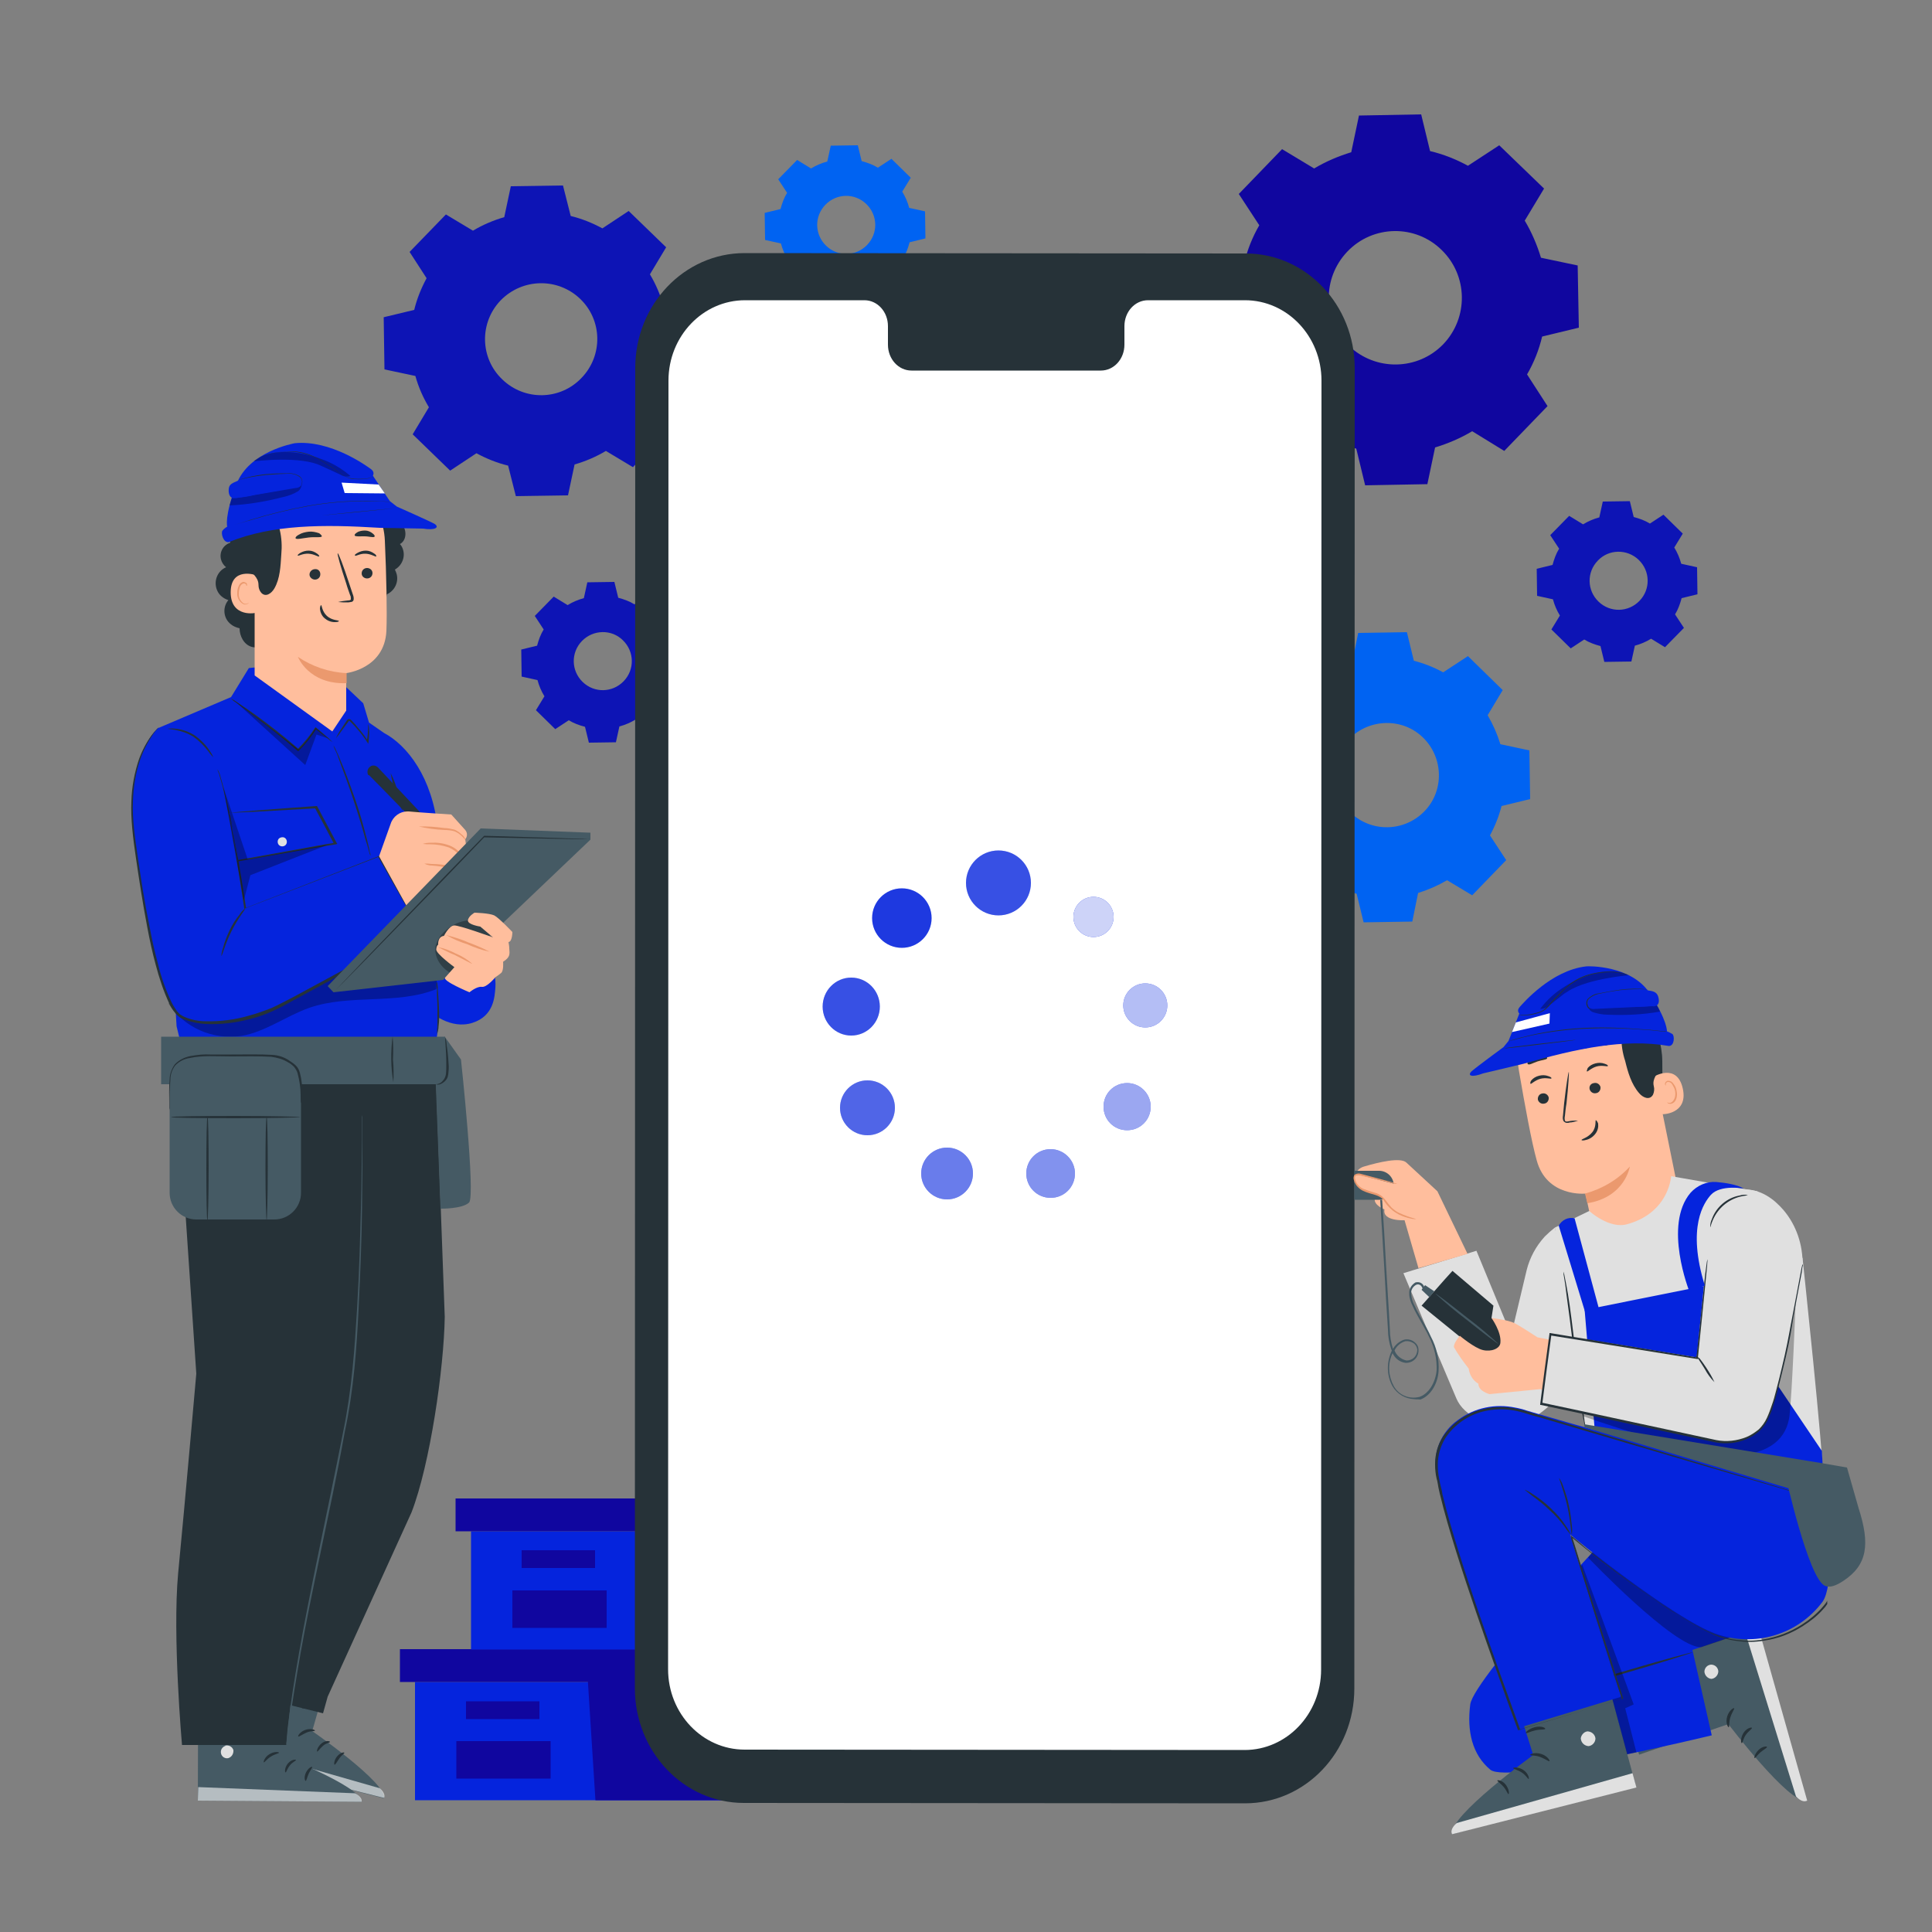 <?xml version="1.0" encoding="utf-8"?>
<!-- Generator: Adobe Illustrator 27.0.0, SVG Export Plug-In . SVG Version: 6.00 Build 0)  -->
<svg version="1.1" id="Layer_1" xmlns="http://www.w3.org/2000/svg" xmlns:xlink="http://www.w3.org/1999/xlink" x="0px" y="0px"
	 viewBox="0 0 500 500" style="enable-background:new 0 0 500 500;" xml:space="preserve">
<rect x="0" y="0" width="500" height="500" fill="#808080" stroke="none"/>
<style type="text/css">
	.st0{fill:#0524DD;}
	.st1{fill:#10069F;}
	.st2{fill:#E0E0E0;}
	.st3{fill:#0D14B5;}
	.st4{fill:#0063F2;}
	.st5{fill:#263238;}
	.st6{fill:#FFFFFF;}
	.st7{opacity:0.5;}
	.st8{opacity:0.4;}
	.st9{opacity:0.3;}
	.st10{opacity:0.2;}
	.st11{opacity:0.1;}
	.st12{opacity:0.6;}
	.st13{opacity:0.7;}
	.st14{opacity:0.8;}
	.st15{fill:#FFBE9D;}
	.st16{fill:#EB996E;}
	.st17{fill:#455A64;}
</style>
<g id="freepik--background-complete--inject-16">
	<polygon class="st0" points="107.4,435.3 107.4,465.9 152.1,465.9 201.3,465.9 201.3,435.3 	"/>
	<polygon class="st1" points="103.5,426.8 103.5,435.3 204.6,435.3 204.6,426.8 152.1,426.8 	"/>
	<polygon class="st1" points="154.1,465.9 201.3,465.9 201.3,435.3 204.6,435.3 204.6,426.8 152.1,426.8 152.1,434.5 	"/>
	<rect x="120.6" y="440.3" class="st1" width="19" height="4.6"/>
	<rect x="118.1" y="450.6" class="st1" width="24.4" height="9.7"/>
	<polygon class="st0" points="121.9,396.3 121.9,426.9 166.5,426.9 215.8,426.9 215.8,396.3 	"/>
	<polygon class="st1" points="117.9,387.8 117.9,396.3 219.1,396.3 219.1,387.8 166.5,387.8 	"/>
	<polygon class="st2" points="168.5,426.9 215.8,426.9 215.8,396.3 219.1,396.3 219.1,387.8 166.5,387.8 166.5,395.5 	"/>
	<rect x="135" y="401.2" class="st1" width="19" height="4.6"/>
	<rect x="132.6" y="411.6" class="st1" width="24.4" height="9.7"/>
	<path class="st3" d="M122.4,59.7c2.5-1.5,5.3-2.7,8.1-3.5l1.7-8l13.5-0.2l2,7.9c2.9,0.7,5.6,1.8,8.2,3.2l6.8-4.5l9.7,9.4l-4.2,7
		c1.5,2.5,2.7,5.3,3.5,8.1l8,1.7l0.2,13.5l-8,1.9c-0.7,2.9-1.8,5.6-3.2,8.2l4.5,6.8l-9.4,9.7l-7-4.2c-2.5,1.5-5.3,2.7-8.1,3.5
		l-1.7,8l-13.5,0.2l-2-7.9c-2.9-0.7-5.6-1.8-8.2-3.2l-6.8,4.5l-9.7-9.4l4.2-7c-1.5-2.5-2.7-5.2-3.5-8.1l-8-1.7l-0.2-13.5l7.9-1.9
		c0.7-2.9,1.8-5.6,3.2-8.2l-4.4-6.8l9.4-9.7L122.4,59.7L122.4,59.7z M129.6,77.7c-5.6,5.8-5.4,15,0.4,20.5c5.8,5.6,15,5.4,20.5-0.4
		c5.6-5.8,5.4-15-0.4-20.5l0,0C144.3,71.8,135.2,72,129.6,77.7L129.6,77.7z"/>
	<path class="st1" d="M340.1,43.6c3-1.8,6.3-3.2,9.6-4.2l2-9.5l16.1-0.3l2.3,9.5c3.4,0.8,6.7,2.1,9.8,3.8l8.1-5.3l11.6,11.2l-5,8.3
		c1.8,3,3.2,6.3,4.2,9.6l9.5,2l0.3,16.1l-9.5,2.3c-0.8,3.4-2.1,6.7-3.9,9.8l5.3,8.2l-11.2,11.6l-8.3-5.1c-3,1.8-6.3,3.2-9.6,4.2
		l-2,9.5l-16.1,0.3l-2.3-9.5c-3.4-0.8-6.7-2.1-9.8-3.8l-8.1,5.3l-11.6-11.2l5-8.3c-1.8-3-3.2-6.3-4.2-9.6l-9.5-2l-0.3-16.1l9.5-2.3
		c0.8-3.4,2.1-6.7,3.9-9.8l-5.3-8.1l11.2-11.6L340.1,43.6L340.1,43.6z M348.7,65.1c-6.6,6.9-6.4,17.8,0.4,24.4
		c6.9,6.6,17.8,6.4,24.4-0.4c6.6-6.9,6.4-17.8-0.4-24.4C366.3,58,355.3,58.2,348.7,65.1z"/>
	<path class="st4" d="M342.5,174.5c2.4-1.4,4.9-2.5,7.5-3.3l1.5-7.4l12.6-0.2l1.8,7.4c2.7,0.7,5.2,1.7,7.6,3l6.4-4.2l9,8.8l-3.9,6.5
		c1.4,2.4,2.5,4.9,3.3,7.5l7.5,1.6l0.2,12.6l-7.4,1.8c-0.7,2.7-1.7,5.2-3,7.6l4.2,6.4l-8.8,9.1l-6.5-3.9c-2.4,1.4-4.9,2.5-7.5,3.3
		l-1.5,7.4l-12.6,0.2l-1.8-7.4c-2.7-0.7-5.2-1.7-7.6-3l-6.4,4.2l-9.1-8.8l4-6.5c-1.4-2.4-2.5-4.9-3.3-7.5l-7.4-1.6l-0.3-12.6
		l7.4-1.8c0.7-2.7,1.7-5.2,3-7.6l-4.2-6.4l8.7-9.1L342.5,174.5L342.5,174.5z M349.2,191.2c-5.2,5.4-5,13.9,0.3,19.1
		c5.4,5.2,13.9,5,19.1-0.3s5-13.9-0.3-19.1l0,0C363,185.7,354.4,185.9,349.2,191.2L349.2,191.2z"/>
	<path class="st3" d="M409.7,135.7c1.3-0.8,2.7-1.4,4.2-1.8l0.9-4.1l7-0.1l1,4.1c1.5,0.4,2.9,0.9,4.2,1.7l3.5-2.3l5,4.9l-2.2,3.6
		c0.8,1.3,1.4,2.7,1.8,4.2l4.1,0.9l0.1,7l-4.1,1c-0.4,1.5-0.9,2.9-1.7,4.2l2.3,3.5l-4.9,5l-3.6-2.2c-1.3,0.8-2.7,1.4-4.2,1.8
		l-0.9,4.1l-7,0.1l-1-4.1c-1.5-0.4-2.9-0.9-4.2-1.7l-3.5,2.3l-5-4.9l2.2-3.6c-0.8-1.3-1.4-2.7-1.8-4.2l-4.1-0.9l-0.1-7l4.1-1
		c0.4-1.5,0.9-2.9,1.7-4.2l-2.3-3.5l4.9-5L409.7,135.7z M413.5,145.1c-2.9,3-2.8,7.7,0.2,10.6c3,2.9,7.7,2.8,10.6-0.2
		s2.8-7.7-0.2-10.6S416.3,142.1,413.5,145.1C413.5,145,413.5,145.1,413.5,145.1z"/>
	<path class="st4" d="M209.9,43.6c1.3-0.8,2.7-1.4,4.2-1.8l0.9-4.1l7-0.1l1,4.1c1.5,0.4,2.9,0.9,4.2,1.7l3.5-2.3l5,4.9l-2.2,3.6
		c0.8,1.3,1.4,2.7,1.8,4.2l4.1,0.9l0.1,7l-4.1,1c-0.4,1.5-0.9,2.9-1.7,4.2l2.3,3.5l-4.9,5l-3.6-2.2c-1.3,0.8-2.7,1.5-4.1,1.9
		l-0.9,4.1l-7,0.1l-1-4.1c-1.5-0.4-2.9-0.9-4.2-1.7l-3.5,2.3l-5-4.9l2.1-3.7c-0.8-1.3-1.4-2.7-1.8-4.2l-4.1-0.9l-0.1-7l4.1-1
		c0.4-1.5,0.9-2.9,1.7-4.2l-2.3-3.5l4.9-5L209.9,43.6L209.9,43.6z M213.6,53c-2.9,3-2.8,7.7,0.2,10.6c3,2.9,7.7,2.8,10.6-0.2
		c2.9-3,2.8-7.7-0.2-10.6C221.2,49.9,216.5,50,213.6,53L213.6,53z"/>
	<path class="st3" d="M146.9,156.6c1.3-0.8,2.7-1.4,4.2-1.8l0.9-4.1l7-0.1l1,4.1c1.5,0.4,2.9,0.9,4.2,1.7l3.5-2.3l5,4.9l-2.2,3.6
		c0.8,1.3,1.4,2.7,1.8,4.2l4.1,0.9l0.1,7l-4.1,1c-0.4,1.5-0.9,2.9-1.7,4.2l2.3,3.5l-4.9,5l-3.6-2.2c-1.3,0.8-2.7,1.4-4.2,1.8
		l-0.9,4.1l-7,0.1l-1-4.1c-1.5-0.4-2.9-0.9-4.2-1.7l-3.5,2.3l-5-4.9l2.2-3.6c-0.8-1.3-1.4-2.7-1.8-4.2l-4.1-0.9l-0.1-7l4.1-1
		c0.4-1.5,0.9-2.9,1.7-4.2l-2.3-3.5l4.9-5L146.9,156.6L146.9,156.6z M150.6,165.9c-2.9,3-2.8,7.7,0.2,10.6c3,2.9,7.7,2.8,10.6-0.2
		c2.9-3,2.8-7.7-0.2-10.6C158.3,162.8,153.5,162.9,150.6,165.9L150.6,165.9L150.6,165.9z"/>
</g>
<g id="freepik--Device--inject-16">
	<path class="st5" d="M322.2,466.7l-129.7-0.1c-15.6,0-28.2-13.3-28.2-29.7l0.1-341.7c0-16.4,12.7-29.7,28.3-29.7l129.7,0.1
		c15.6,0,28.2,13.3,28.2,29.7L350.5,437C350.5,453.4,337.9,466.7,322.2,466.7z"/>
	<path class="st6" d="M322.2,77.7h-25.1c-3.4,0-6.1,3-6.1,6.7v4.8c0,3.7-2.7,6.7-6.1,6.7h-49c-3.4,0-6.1-3-6.1-6.7v-4.8
		c0-3.7-2.7-6.7-6.1-6.7h-8.9h-22c-10.9,0-19.8,9.3-19.8,20.8L172.9,432c0,11.5,8.9,20.8,19.8,20.8l129.4,0.1
		c10.9,0,19.8-9.3,19.8-20.8L342,98.5C342,87,333.1,77.7,322.2,77.7z"/>
	<g>
		<path class="st0" d="M278.2,303.7c0,3.5-2.8,6.3-6.3,6.3s-6.3-2.8-6.3-6.3s2.8-6.3,6.3-6.3C275.3,297.4,278.2,300.2,278.2,303.7z"
			/>
		<ellipse class="st0" cx="245.1" cy="303.7" rx="6.7" ry="6.7"/>
		<ellipse class="st0" cx="224.5" cy="286.7" rx="7.1" ry="7.1"/>
		<ellipse class="st0" cx="220.3" cy="260.5" rx="7.4" ry="7.5"/>
		<ellipse class="st0" cx="233.4" cy="237.6" rx="7.7" ry="7.7"/>
		<ellipse class="st0" cx="258.4" cy="228.5" rx="8.4" ry="8.4"/>
		<path class="st0" d="M297.8,286.4c0,3.4-2.7,6.1-6.1,6.1s-6.1-2.7-6.1-6.1s2.7-6.1,6.1-6.1C295.1,280.3,297.8,283.1,297.8,286.4z"
			/>
		<ellipse class="st0" cx="296.4" cy="260.2" rx="5.7" ry="5.7"/>
		<ellipse class="st0" cx="283" cy="237.3" rx="5.2" ry="5.2"/>
		<g class="st7">
			<path class="st6" d="M278.2,303.7c0,3.5-2.8,6.3-6.3,6.3s-6.3-2.8-6.3-6.3s2.8-6.3,6.3-6.3C275.3,297.4,278.2,300.2,278.2,303.7z
				"/>
		</g>
		<g class="st8">
			<ellipse class="st6" cx="245.1" cy="303.7" rx="6.7" ry="6.7"/>
		</g>
		<g class="st9">
			<ellipse class="st6" cx="224.5" cy="286.7" rx="7.1" ry="7.1"/>
		</g>
		<g class="st10">
			<ellipse class="st6" cx="220.3" cy="260.5" rx="7.4" ry="7.5"/>
		</g>
		<g class="st11">
			<ellipse class="st6" cx="233.4" cy="237.6" rx="7.7" ry="7.7"/>
		</g>
		<g class="st10">
			<ellipse class="st6" cx="258.4" cy="228.5" rx="8.4" ry="8.4"/>
		</g>
		<g class="st12">
			<path class="st6" d="M297.8,286.4c0,3.4-2.7,6.1-6.1,6.1s-6.1-2.7-6.1-6.1s2.7-6.1,6.1-6.1C295.1,280.3,297.8,283.1,297.8,286.4z
				"/>
		</g>
		<g class="st13">
			<ellipse class="st6" cx="296.4" cy="260.2" rx="5.7" ry="5.7"/>
		</g>
		<g class="st14">
			<ellipse class="st6" cx="283" cy="237.3" rx="5.2" ry="5.2"/>
		</g>
	</g>
</g>
<g id="freepik--character-2--inject-16">
	<path class="st5" d="M429.5,286.9c0.6-4.1,0.8-8.2,0.7-12.4c-0.1-4.2-1.3-8.2-3.4-11.8c-0.3-0.5-2.9-4-3.5-3.8
		c-0.4,0.1,1.4,3.5,1.3,3.9c-1.2,4.1-1.2,8.5,0.1,12.6C425.9,279.4,427.5,283.3,429.5,286.9"/>
	<path class="st15" d="M411.4,314c-0.6-2.9-1.1-5.1-1.1-5.1s-10,1-12.6-8.6c-1.3-4.6-3.1-14.4-4.6-23.2c-1.7-9.5,4.3-18.7,13.6-21.1
		l0.9-0.2c10.2-2,17.6,5.5,19.3,15.7l7.2,35.5l-15.8,16.8L411.4,314z"/>
	<path class="st16" d="M410.2,308.9c4.4-1.2,8.5-3.6,11.6-7c0,0-1.2,7.9-11,9.5L410.2,308.9z"/>
	<path class="st5" d="M398,284.6c0.2,0.7,0.9,1.2,1.7,1c0.7-0.1,1.2-0.8,1.1-1.6l0,0c-0.2-0.7-0.9-1.2-1.7-1
		C398.4,283.1,397.9,283.8,398,284.6L398,284.6z"/>
	<path class="st5" d="M396.1,280.5c0.2,0.1,1.1-0.9,2.5-1.3s2.8,0.1,2.9-0.1s-0.2-0.4-0.8-0.6c-0.8-0.3-1.6-0.3-2.4-0.1
		c-0.8,0.2-1.5,0.6-2,1.2C396,280,396,280.4,396.1,280.5z"/>
	<path class="st5" d="M411.4,281.9c0.2,0.7,0.9,1.2,1.7,1c0.7-0.1,1.2-0.8,1.1-1.6l0,0c-0.2-0.7-0.9-1.2-1.7-1
		C411.7,280.4,411.2,281.1,411.4,281.9L411.4,281.9z"/>
	<path class="st5" d="M410.7,277.3c0.2,0.1,1.1-0.9,2.5-1.3s2.8,0.1,2.9-0.1s-0.2-0.4-0.8-0.6c-0.8-0.3-1.6-0.3-2.4-0.1
		c-0.8,0.2-1.5,0.6-2,1.2C410.7,276.9,410.6,277.2,410.7,277.3z"/>
	<path class="st5" d="M408.4,290c-0.8,0-1.7,0-2.5,0.2c-0.4,0.1-0.8,0.1-0.9-0.2c-0.1-0.4-0.1-0.8,0-1.2c0.1-1,0.2-2.1,0.4-3.2
		c0.5-4.5,0.7-8.2,0.6-8.2s-0.7,3.6-1.2,8.1c-0.1,1.1-0.2,2.2-0.3,3.2c-0.1,0.5-0.1,1.1,0.2,1.5c0.2,0.2,0.5,0.4,0.8,0.4
		c0.2,0,0.5,0,0.7-0.1C406.8,290.5,407.6,290.3,408.4,290z"/>
	<path class="st5" d="M413,289.9c-0.2,0,0.2,1.7-0.9,3.1s-2.8,1.8-2.8,2s0.5,0.2,1.2,0c0.9-0.2,1.8-0.8,2.4-1.6
		c0.6-0.8,0.8-1.7,0.7-2.6C413.4,290.2,413.1,289.9,413,289.9z"/>
	<path class="st5" d="M409.2,271.3c0.2,0.4,1.7-0.2,3.5-0.5s3.3-0.1,3.5-0.5c0.1-0.2-0.3-0.5-1-0.8c-0.9-0.3-1.8-0.4-2.7-0.2
		c-0.9,0.1-1.8,0.5-2.5,1C409.4,270.7,409.1,271.1,409.2,271.3z"/>
	<path class="st5" d="M395.4,275.4c0.4,0.3,1.3-0.3,2.5-0.7s2.3-0.4,2.5-0.8c0.1-0.2-0.2-0.5-0.7-0.7c-1.4-0.5-3,0-4,1.2
		C395.3,274.9,395.2,275.2,395.4,275.4z"/>
	<path class="st15" d="M427.9,278.7c0.1-0.1,6.1-3.7,7.6,3s-5.5,6.8-5.5,6.6S427.9,278.7,427.9,278.7z"/>
	<path class="st16" d="M431.4,285.3c0,0,0.1,0,0.4,0.1s0.6,0,0.9-0.2c0.8-0.7,1-1.8,0.8-2.9c-0.1-0.6-0.4-1.1-0.7-1.6
		c-0.2-0.4-0.6-0.7-1.1-0.7c-0.3,0-0.5,0.2-0.6,0.5c0,0.2,0,0.3,0,0.4s-0.2-0.1-0.2-0.4c0-0.2,0.1-0.4,0.2-0.5
		c0.2-0.2,0.4-0.3,0.6-0.3c0.6,0,1.1,0.3,1.4,0.8c0.4,0.5,0.7,1.1,0.8,1.8c0.3,1.4-0.1,2.8-1,3.2c-0.3,0.2-0.7,0.2-1.1,0.1
		C431.5,285.4,431.4,285.3,431.4,285.3z"/>
	<path class="st5" d="M394.9,265c-1.2-0.4,1.3-4.5,3.7-6.3c3.6-2.7,9.5-5.1,13.4-4.9c4.7,0.3,8.9,1.7,12,5.3c3,3.7,5,8,5.8,12.7
		c0.4,1.4,0.3,2.9-0.1,4.3c-0.6,1.7-2.2,3-1.7,5c0.2,0.7,0.1,1.5-0.2,2.2c-0.9,1.6-2.7,0.7-3.6-0.4c-2-2.3-2.9-5.4-3.6-8.3
		c-0.7-2.1-1-4.2-1-6.4c0.1-1.2,0.4-2.3,0.4-3.5c0.1-1.2-0.3-2.4-1.2-3.2c-0.2-0.2-0.4-0.3-0.7-0.4c-2.2-1.2-5-1.2-7.2,0.2
		c-3.5,2.1-9.4,5.5-11.4,4.6c-1.4-0.5-2.6-1.3-3.6-2.4L394.9,265z"/>
	<path class="st0" d="M410.5,250.1c0.5-0.1,11.7-0.3,16.4,6.9c4.7,7.2,4.5,9.9,4.5,9.9c0.5,0.2,0.9,0.4,1.4,0.7
		c0.6,0.4,0.6,3.1-0.9,3.1c-11.6-2-24,0.7-37.6,4.6l-10.5,2.5c-2.9,1.1-4.1,0.6-3-0.5c0.8-0.8,8.3-6.3,8.3-6.3l1.3-1.6l2.8-7.1
		c0,0-0.8-0.7,0.1-1.7S401.5,251.1,410.5,250.1z"/>
	<path class="st5" d="M390.3,269.5c0.1,0,0.3-0.1,0.4-0.1l1.2-0.3c1-0.3,2.5-0.7,4.3-1.1c4.8-1,9.6-1.6,14.5-1.8
		c4.9-0.2,9.8-0.1,14.7,0.3c1.9,0.1,3.4,0.3,4.4,0.4l1.2,0.1h0.4l-0.4-0.1l-1.2-0.1c-1-0.1-2.5-0.3-4.4-0.4
		c-4.9-0.4-9.8-0.6-14.7-0.4c-4.9,0.2-9.8,0.8-14.6,1.9C392.5,268.7,390.3,269.5,390.3,269.5z"/>
	<g class="st9">
		<path d="M421.4,252.4c0,0-12,1-16.5,4.8l0.5-0.5l-4.3,3.4c-0.6,0.7-1.6,1-2.5,1c1.7-2.3,3.9-4.3,6.4-5.8
			C409.5,252.4,416.9,249.8,421.4,252.4z"/>
	</g>
	<path class="st5" d="M421.6,252.4c-0.4-0.2-0.8-0.3-1.2-0.4c-1.1-0.3-2.3-0.5-3.4-0.5c-1.7-0.1-3.4,0.1-5.1,0.5
		c-2.1,0.5-4,1.4-5.7,2.7c-0.8,0.7-1.6,1.4-2.4,2.2c-0.7,0.8-1.5,1.4-2.1,2.2c-0.6,0.7-1.2,1.4-1.9,2c-0.6,0.5-1.3,0.8-2.1,1
		c-2.8,0.8-4.7,0.6-4.6,0.4c0.1,0.1,0.2,0.2,0.3,0.2c0.3,0.1,0.6,0.1,0.9,0.1c1.2,0,2.3-0.2,3.4-0.5c0.8-0.2,1.5-0.5,2.2-1
		c0.7-0.6,1.3-1.3,1.9-2s1.4-1.4,2.1-2.2c0.7-0.8,1.5-1.5,2.4-2.2c1.7-1.3,3.6-2.2,5.6-2.7c1.6-0.4,3.3-0.6,5-0.6
		c1.2,0,2.3,0.2,3.4,0.5l0.9,0.2C421.4,252.3,421.5,252.4,421.6,252.4z"/>
	<g class="st9">
		<path d="M428.7,260.1c-1.9,0.4-3.9,0.5-5.9,0.4c-2.3,0.1-4.5,0.2-6.9,0.2c-1.7,0-3.8,0.1-5.1-0.8c0.1,0.8,0.5,1.6,1.3,2
			c1.2,0.4,2.6,0.7,3.9,0.7c4.6,0.2,9.1,0,13.6-0.8C429.4,261.2,429.1,260.6,428.7,260.1"/>
	</g>
	<path class="st0" d="M426.4,256.3c1.4,0.2,2.3,0.4,2.7,1.5c0.3,0.9,0.4,2.1-0.5,2.5c-0.3,0.1-0.6,0.2-0.9,0.1l-14.9,0.7
		c-0.5,0.1-1,0-1.5-0.3c-0.6-0.6-0.6-1.5,0-2.1c0.6-0.5,1.3-0.9,2-1C417.6,256.7,421.9,256.2,426.4,256.3"/>
	<path class="st5" d="M411.5,261c-0.2-0.1-0.4-0.3-0.5-0.5c-0.3-0.6-0.3-1.4,0.1-1.9c0.7-0.7,1.7-1.2,2.7-1.4
		c1.1-0.2,2.4-0.5,3.8-0.7c2.3-0.4,4.6-0.5,6.9-0.5c0.9,0,1.6,0.1,2.1,0.1l0.6,0.1h0.2h-0.2l-0.6-0.1c-0.5-0.1-1.2-0.1-2.1-0.2
		c-2.3-0.1-4.7,0.1-7,0.5c-1.3,0.2-2.6,0.5-3.8,0.7c-1.1,0.1-2,0.7-2.8,1.4c-0.4,0.6-0.5,1.4-0.1,2.1c0.1,0.2,0.2,0.3,0.4,0.4
		L411.5,261z"/>
	<polygon class="st6" points="392.3,264.6 401.1,262.2 401,264.9 391.3,267.1 	"/>
	<path class="st5" d="M407.8,269.1c0,0-4.1,0.4-9.2,1s-9.2,1.1-9.2,1.2s4.1-0.4,9.2-1S407.8,269.2,407.8,269.1z"/>
	<path class="st2" d="M382.1,323.7l9,21.8l4-16.8c0.8-3.2,2.4-6.2,4.7-8.7c0.8-0.8,1.7-1.6,2.6-2.3l0,0l7.1,32.4
		c0,0-6,18.4-20.2,18.9c-4.1,0.1-10.5-2.5-12.4-7.1c-1-2.3-13.7-32.4-13.7-32.4L382.1,323.7z"/>
	<polygon class="st5" points="386,341.1 386.5,337.9 375.9,328.9 374,331 367.9,337.9 390.8,356.5 396.3,349.9 	"/>
	<path class="st2" d="M471.7,381.6c0.3-4.5-5.2-56-5.2-56l-11.7-17.3l-22.3-3.9c-0.3,2.7-2.1,9.8-11.3,12.4
		c-4.7,1.4-9.9-3.4-9.9-3.4l-8.9,4.3l3.4,24.1l4.4,27.5l61.8,17.6C471.9,386.9,471.4,386.1,471.7,381.6z"/>
	<polygon class="st0" points="412.9,372.2 410.1,339 442.5,332.5 471.5,375.5 472.3,390.1 427.7,388.7 	"/>
	<path class="st5" d="M404.6,329.1c0.2,0.5,0.3,1,0.4,1.6c0.2,1,0.5,2.5,0.8,4.3c0.6,3.6,1.2,8.7,1.9,14.3s1.2,10.6,1.8,14.3
		c0.2,1.8,0.5,3.2,0.6,4.3c0.1,0.5,0.2,1.1,0.2,1.6c-0.2-0.5-0.3-1-0.4-1.6c-0.2-1-0.5-2.5-0.8-4.3c-0.6-3.6-1.3-8.7-1.9-14.3
		s-1.3-10.6-1.8-14.3c-0.2-1.8-0.4-3.2-0.6-4.3C404.7,330.2,404.6,329.6,404.6,329.1z"/>
	<path class="st15" d="M386,341.1c0,0,4.3,0.5,5.9,1.3s6,3.7,6,3.7l8.9,1.7l-2.1,14.7l-6-3l-13.2,1.3c0,0-2.9-0.7-2.9-2.7
		c-1.4-0.8-2.3-2.3-2.5-3.9c-1.4-1.8-2.7-3.6-3.8-5.5c-0.3-0.9,1.5-3,1.5-3s3.8,3.2,6,3.7s4.4-0.4,4.5-1.9
		C388.6,344.7,386,341.1,386,341.1z"/>
	<g class="st9">
		<path d="M409.7,366.5c0,0,30,10.7,40,10.1c8.5-0.5,12.7-4.5,13.4-10.1s1.6-29.3,1.6-29.3l-16,27.9l-39.1-1.2L409.7,366.5z"/>
	</g>
	<path class="st2" d="M458.3,365c2.2-6.2,4.5-18,4.5-18l3.7-19.7c0.1-5.1-1.6-10.2-4.9-14.1c-2.5-2.9-5.9-5.5-10.5-5.4
		c-9.7,0-9.4,17.9-9.4,17.9l-2.6,25.6l-37.9-6.2l-2.4,18.2l44.6,9.6c3.8,0.9,7.8,0.2,11-2.1C456.3,369.3,457.7,367.3,458.3,365z"/>
	<path class="st5" d="M452.3,309.3c0,0.1-0.8,0.1-2,0.4c-3.1,0.8-5.7,3-7,6c-0.5,1.1-0.6,1.9-0.7,1.9c0-0.7,0.1-1.4,0.4-2
		c1.1-3.2,3.9-5.6,7.2-6.2C450.9,309.2,451.6,309.1,452.3,309.3z"/>
	<path class="st5" d="M466.6,327.3c0,0,0,0.2-0.1,0.5s-0.1,0.8-0.2,1.4l-1,5.3c-0.4,2.3-1,5.1-1.5,8.4s-1.3,7-2.3,11.1
		c-0.5,2-1,4.2-1.6,6.4c-0.3,1.1-0.6,2.2-1,3.4c-0.3,1.2-0.8,2.3-1.3,3.4c-0.5,1.2-1.3,2.2-2.2,3.1c-1,0.9-2.1,1.6-3.3,2.1
		c-2.5,1.1-5.4,1.4-8.1,0.9l-35.3-7.6l-9.9-2.1h-0.2v-0.2c0.8-6.3,1.6-12.4,2.4-18.2V345h0.2l38,6.3l-0.2,0.2
		c0.9-7.9,1.5-14.3,2-18.8c0.2-2.2,0.4-3.9,0.6-5.1c0.1-0.6,0.1-1,0.2-1.3s0.1-0.5,0.1-0.5s0,0.2,0,0.5s-0.1,0.8-0.1,1.3
		c-0.1,1.2-0.3,2.9-0.5,5.1c-0.4,4.4-1.1,10.8-1.9,18.8v0.2h-0.2l-38-6.1l0.3-0.2c-0.8,5.8-1.6,11.9-2.4,18.2L399,363l9.9,2.1
		l35.3,7.6c2.6,0.5,5.3,0.2,7.8-0.8c1.2-0.5,2.2-1.2,3.2-2c0.9-0.9,1.6-1.9,2.1-3s0.9-2.2,1.3-3.4c0.4-1.1,0.7-2.2,1-3.4
		c0.6-2.2,1.1-4.3,1.6-6.4c1-4.1,1.7-7.8,2.3-11.1s1.2-6.1,1.6-8.4s0.8-4.1,1-5.3c0.1-0.6,0.2-1,0.3-1.4S466.6,327.3,466.6,327.3z"
		/>
	<path class="st5" d="M443.7,357.7c-1-1-1.8-2.1-2.5-3.4c-0.6-1-1.2-1.9-1.6-2.5c-0.2-0.3-0.5-0.6-0.9-0.7c0,0,0.1-0.1,0.4,0
		s0.6,0.3,0.8,0.5c0.6,0.8,1.2,1.6,1.7,2.4C442.4,355.2,443.1,356.4,443.7,357.7z"/>
	<path class="st0" d="M437.2,334.2c0,0-6.8-17.1,0.3-25.5c1.7-1.9,4.2-3,6.7-2.8c2.2,0.2,5.2,0.6,7.1,1.7c0,0-6-1.1-8.5,1.6
		c-1.8,2-6.3,8.3-1.6,23.5L437.2,334.2z"/>
	<path class="st0" d="M410.3,339.8l-6.9-22.6c0.8-1.5,2.5-2.3,4.1-1.9l6.6,24.5H410.3z"/>
	<path class="st17" d="M387.8,347.8c-0.1,0.1-3.8-2.7-8.3-6.3c-2.8-2.1-5.4-4.3-8-6.7c0.1-0.1,3.8,2.7,8.3,6.3
		C382.6,343.2,385.3,345.5,387.8,347.8z"/>
	<polygon class="st17" points="369.9,335.7 367.9,333.8 368.8,332.6 371.2,334.2 	"/>
	<path class="st15" d="M350.6,306.2c-0.5-1.9,0.6-3.8,2.4-4.3c3.7-1.1,9.5-2.5,11-1c2.4,2.2,8,7.4,8,7.4l7.8,16.2l-12.7,3.7
		l-3.6-12.4c0,0-5.8,0.3-5.2-2.8c0,0-2.9-1.1-2.5-2.9s2.8-2.2,2.8-2.2l-0.5-3.1l-7.6,1.3L350.6,306.2z"/>
	<path class="st17" d="M356.9,310.5h-6.4V303h6.4c2.1,0,3.8,1.7,3.8,3.8l0,0l0,0C360.6,308.8,358.9,310.5,356.9,310.5z"/>
	<path class="st15" d="M361.7,306.6l-9.6-2.5c0,0-2.6-0.7-1.2,2.1s5.4,2.2,6.9,3.8s2.4,4.4,8.8,5.5"/>
	<path class="st16" d="M366.6,315.5c-0.4,0-0.9,0-1.3-0.1c-1.1-0.2-2.3-0.6-3.3-1.1c-0.7-0.4-1.4-0.8-2-1.4
		c-0.7-0.6-1.3-1.3-1.8-2.1c-1-1.7-3.4-1.6-5.4-2.6c-0.5-0.2-1-0.6-1.4-1s-0.7-0.9-0.9-1.5c-0.1-0.3-0.2-0.5-0.2-0.8
		s0.1-0.7,0.3-0.9c0.5-0.3,1.1-0.4,1.6-0.2l4.9,1.3l3.3,0.9c0.4,0.1,0.8,0.2,1.2,0.4c-0.4,0-0.8-0.1-1.2-0.2l-3.4-0.8l-5-1.2
		c-0.4-0.1-0.8-0.1-1.2,0.1c-0.2,0.2-0.2,0.7,0,1.2s0.4,0.9,0.8,1.3s0.8,0.7,1.3,0.9c1,0.4,2,0.7,3,1c0.5,0.1,1,0.4,1.5,0.7
		c0.4,0.3,0.8,0.7,1.1,1.1c0.5,0.7,1.1,1.4,1.7,2.1c0.6,0.5,1.2,1,1.9,1.3C363.6,314.6,365.1,315.1,366.6,315.5z"/>
	<path class="st17" d="M366,362.1c-2.3-0.1-4.4-1.3-5.6-3.3c-1.5-2.7-1.6-5.9-0.4-8.8c0.1-0.2,0.2-0.4,0.2-0.5l-0.1-0.2
		c-0.6-1.7-0.9-3.5-0.9-5.2c-0.4-5.9-0.7-11.3-1-16.8s-0.7-10.9-1-16.8h0.5c0.4,5.9,0.7,11.3,1,16.8s0.7,10.9,1,16.8
		c0,1.7,0.3,3.4,0.8,5c0.6-1.1,1.7-2,2.9-2.4c0.9-0.2,1.8,0,2.5,0.5s1.2,1.2,1.2,2.1c0.1,1.8-1.2,3.3-3,3.4c-0.1,0-0.2,0-0.4,0
		c-1.5-0.2-2.7-1.2-3.3-2.5l-0.1,0.2c-1.2,2.7-1,5.7,0.4,8.3c1.3,2.4,4.1,3.5,6.7,2.8c2.3-0.8,4.1-3.6,4.4-6.9c0.1-3-0.6-6-2-8.7
		c-0.6-1.3-1.4-2.6-2.1-3.9s-1.5-2.6-2.1-4c-0.5-1-0.9-2.1-0.9-3.2c-0.1-1.2,0.6-2.3,1.6-2.9c1-0.3,2,0.2,2.3,1.2
		c0.1,0.2,0.1,0.4,0.1,0.7h-0.5c0-0.4-0.2-0.8-0.5-1.1c-0.3-0.3-0.8-0.4-1.2-0.2c-0.9,0.5-1.4,1.4-1.3,2.4c0.1,1.1,0.4,2.1,0.9,3
		c0.6,1.4,1.4,2.7,2.1,4s1.5,2.6,2.1,4c1.5,2.8,2.2,5.9,2,9c-0.2,2.9-1.8,6.2-4.7,7.3C367.1,362.1,366.6,362.2,366,362.1z
		 M360.9,349.5c0.5,1.3,1.7,2.3,3.1,2.6c0.8,0,1.5-0.3,2-0.8s0.8-1.3,0.8-2c-0.1-0.7-0.4-1.3-1-1.7c-0.6-0.4-1.4-0.6-2.1-0.5
		C362.4,347.5,361.4,348.4,360.9,349.5L360.9,349.5z"/>
	<path class="st17" d="M424.2,454.1l23.1-7.9c0,0,15.8,20.8,20.2,19.8l-13.7-45.4l-36.5,10.8L424.2,454.1z"/>
	<path class="st2" d="M441.1,432.7c0-1,0.7-1.8,1.7-1.9c1,0,1.8,0.7,1.9,1.7c0,1-0.8,1.9-1.8,2c-1-0.1-1.8-1-1.8-2"/>
	<path class="st2" d="M454.8,420.3l-3.5,1l13.5,43.6c0,0,1.5,1.8,2.9,1.1L454.8,420.3z"/>
	<path class="st5" d="M447.4,447c0.2-0.1,0-1.2,0.4-2.5s1.1-2.2,1-2.4s-1.3,0.5-1.8,2.1S447.2,447.1,447.4,447z"/>
	<path class="st5" d="M450.8,451.1c0.2,0,0.3-1.1,1-2.1s1.6-1.5,1.6-1.8s-1.4,0-2.2,1.3S450.5,451.2,450.8,451.1z"/>
	<path class="st5" d="M457.3,452.1c0-0.2-1.2-0.2-2.2,0.8s-1.2,2.1-1,2.1s0.7-0.8,1.5-1.5S457.3,452.4,457.3,452.1z"/>
	<path class="st5" d="M441.9,448.2c0.2-0.1-0.4-1.1-0.7-2.4s-0.2-2.4-0.4-2.4s-0.7,1.1-0.4,2.6S441.7,448.4,441.9,448.2z"/>
	<path class="st0" d="M421.4,392.4c-0.9-0.2-40,41.8-40.9,48.7s0.5,13,5.2,16.9s57.3-8.9,57.3-8.9l-5-22.1l19-6.4l-17-31.1
		L421.4,392.4z"/>
	<g class="st9">
		<path d="M412.2,401.7l-1.2,1.4c0,0,22.4,23.5,29.3,23.2l11-3.7L414,399.7L412.2,401.7z"/>
	</g>
	<path class="st5" d="M438.1,427.6c0,0.1-8.1,2.7-18.2,5.6s-18.4,5.3-18.4,5.1s8.1-2.6,18.2-5.6S438.1,427.5,438.1,427.6z"/>
	<path class="st17" d="M389.2,430.1l7.6,24.1c0,0-22,15.9-21,20.5l47.4-13.1l-10.3-38.1L389.2,430.1z"/>
	<path class="st2" d="M410.9,448.1c1,0,1.9,0.8,2,1.8c0,1-0.8,1.9-1.8,2c-1.1-0.1-1.9-0.9-2-2c0.1-1,1.1-2,2.1-1.8"/>
	<path class="st2" d="M423.5,462.6l-1-3.7L377,471.8c0,0-1.9,1.5-1.2,2.9L423.5,462.6z"/>
	<path class="st5" d="M396,454.2c0.1,0.2,1.3,0,2.6,0.5s2.2,1.2,2.4,1.1s-0.5-1.4-2.2-1.9S395.9,454,396,454.2z"/>
	<path class="st5" d="M391.6,457.6c0,0.2,1.1,0.4,2.2,1.1s1.6,1.7,1.8,1.7s0-1.4-1.3-2.3S391.5,457.4,391.6,457.6z"/>
	<path class="st5" d="M390.4,464.3c0.2,0,0.2-1.2-0.7-2.4s-2.2-1.3-2.2-1.1s0.8,0.7,1.6,1.6S390.2,464.4,390.4,464.3z"/>
	<path class="st5" d="M394.9,448.5c0.1,0.2,1.1-0.4,2.5-0.7s2.5-0.1,2.5-0.4s-1.1-0.8-2.7-0.4S394.7,448.4,394.9,448.5z"/>
	<g class="st9">
		<polygon points="423.5,453.5 420.6,442.1 422.8,441.1 409.5,405 407,407.2 417.4,440.2 421.1,454 		"/>
	</g>
	<path class="st0" d="M392.2,364.3c-5.2-1.1-10.6,0-14.9,3.2c-4.4,3.1-6.5,8.4-5.6,13.7c2.1,15,21.2,66,21.2,66l26.4-8
		c0.1,0,0.3-0.5,0.2-0.4c-0.2,0.4-13.4-42.2-13.1-41.7s26.7,21.8,37.6,25.7c10.1,3.6,21.3,0.3,27.7-8.3c2.6-3.6,2.7-19.3,0-27.6
		c0,0-76.3-21.6-77.7-22.2C393.5,364.6,392.9,364.4,392.2,364.3z"/>
	<path class="st0" d="M391.1,379.8c8.5,5.8,14.2,14.9,15.5,25.2"/>
	<path class="st5" d="M473,414.1l-0.3,0.5c-0.3,0.5-0.7,0.9-1.1,1.4c-1.5,1.7-3.3,3.2-5.2,4.4c-3.1,2-6.5,3.3-10.1,3.9
		c-2.3,0.4-4.6,0.4-6.9,0.1c-2.6-0.3-5.1-1.1-7.4-2.2c-1.3-0.5-2.5-1.2-3.7-1.9s-2.5-1.4-3.8-2.2c-2.5-1.6-5.1-3.3-7.8-5.1
		c-5.3-3.7-10.9-7.8-16.6-12.4l-2.2-1.8l-1.1-0.9l-0.3-0.3l-0.1-0.1c0.1,0-0.2-0.1,0.2,0.1c0.4-0.4,0.1-0.2,0.2-0.2v0.1l0.2,0.7
		c0.6,1.8,1.1,3.6,1.7,5.5c1.2,3.7,2.4,7.5,3.6,11.4c2.5,7.8,5.1,15.9,7.7,24.2l0.1,0.2l-0.2,0.1l-26.8,8.1l-0.2,0.1l-0.1-0.2
		c-1.7-4.6-3.5-9.5-5.2-14.4c-3.8-10.7-7.5-21.3-10.7-31.5c-1.6-5.1-3.1-10.2-4.3-15.2c-0.1-0.6-0.3-1.2-0.4-1.9s-0.2-1.3-0.4-1.9
		c-0.3-1.3-0.4-2.5-0.4-3.8c0-2.6,0.7-5.1,2.1-7.2c2.8-4.1,7.2-6.7,12.2-7.4c2.3-0.3,4.7-0.2,7,0.3l1.7,0.4l1.6,0.5l3.2,1l23.4,7
		l33.9,10.2l9.2,2.8l2.4,0.7c0.5,0.2,0.8,0.3,0.8,0.3s-0.3-0.1-0.8-0.2l-2.4-0.7l-9.2-2.7l-34-10l-23.4-6.9l-3.2-0.9l-1.6-0.5
		l-1.6-0.4c-2.2-0.5-4.5-0.6-6.8-0.3c-4.8,0.6-9.1,3.2-11.8,7.2c-1.3,2.1-2,4.5-2,7c0,1.3,0.1,2.5,0.4,3.8c0.1,0.6,0.2,1.2,0.4,1.9
		s0.3,1.2,0.4,1.9c1.2,5,2.7,10.1,4.3,15.2c3.2,10.2,6.9,20.8,10.7,31.5c1.8,4.9,3.5,9.8,5.2,14.4l-0.3-0.2l26.8-8l-0.2,0.3
		c-2.7-8.4-5.2-16.5-7.7-24.2c-1.2-3.9-2.4-7.7-3.6-11.4c-0.6-1.9-1.1-3.7-1.7-5.5l-0.2-0.7V398c0.1-0.1-0.2,0.1,0.2-0.3
		c0.5,0.2,0.1,0.1,0.3,0.1l0.1,0.1l0.2,0.2l1.1,0.9l2.1,1.8c5.8,4.6,11.3,8.8,16.6,12.5c2.6,1.9,5.2,3.6,7.8,5.1
		c1.2,0.8,2.5,1.5,3.7,2.2s2.5,1.4,3.7,1.9c2.3,1.2,4.8,1.9,7.3,2.2c2.2,0.3,4.5,0.3,6.8-0.1c3.6-0.5,7-1.8,10.1-3.8
		c1.9-1.2,3.7-2.6,5.2-4.3c0.4-0.4,0.8-0.9,1.1-1.4C472.8,414.2,473,414.1,473,414.1z"/>
	<path class="st5" d="M394.5,385.5c0.8,0.3,1.5,0.7,2.2,1.2c1.7,1.1,3.3,2.3,4.7,3.7c1.5,1.4,2.8,2.9,3.9,4.6
		c0.5,0.7,0.9,1.4,1.2,2.2c-0.5-0.6-1.1-1.3-1.5-2c-1.2-1.6-2.5-3.1-4-4.4c-1.4-1.4-3-2.6-4.6-3.8
		C395.8,386.5,395.1,386,394.5,385.5z"/>
	<path class="st5" d="M403.5,382.5c0.4,0.6,0.8,1.3,1,2c0.6,1.7,1.2,3.4,1.5,5.1c0.4,1.7,0.6,3.5,0.8,5.3c0.1,0.7,0.1,1.5,0,2.2
		c-0.2,0-0.3-3.4-1.2-7.4S403.4,382.6,403.5,382.5z"/>
	<path class="st17" d="M462,381.5l9.7-2.8l6.3,1.1l3,10.5c3,9.3,2.3,14.7-3.9,18.8c-1.8,1.2-3.5,1.9-4.8,1.3
		C468,408.6,462,381.5,462,381.5z"/>
	<polygon class="st17" points="471.7,378.7 410,368.6 410.1,369.4 471.7,387.8 	"/>
</g>
<g id="freepik--character-1--inject-16">
	<path class="st17" d="M86.9,426.7L80.8,448c0,0,19.3,13.4,18.6,17.4L58.2,455l8.1-33.5L86.9,426.7z"/>
	<path class="st2" d="M68.5,442.9c-0.9,0.1-1.6,0.8-1.6,1.6c0,0.9,0.7,1.6,1.6,1.7c0.9-0.1,1.7-0.8,1.7-1.8c-0.1-0.9-1-1.8-1.8-1.5"
		/>
	<g class="st12">
		<path class="st6" d="M58.2,455l1-3.4l39.1,11.2c0,0,1.6,1.3,1.1,2.5L58.2,455z"/>
	</g>
	<path class="st5" d="M81.5,447.9c-0.1,0.2-1.1,0-2.2,0.5s-1.9,1.1-2.1,1s0.4-1.2,1.8-1.7S81.6,447.7,81.5,447.9z"/>
	<path class="st5" d="M85.4,450.8c0,0.2-1,0.3-1.8,1s-1.3,1.5-1.5,1.5s0-1.2,1.1-2.1S85.4,450.6,85.4,450.8z"/>
	<path class="st5" d="M86.6,456.7c-0.2,0-0.2-1.1,0.6-2.1s1.8-1.2,1.9-1s-0.7,0.6-1.3,1.5S86.8,456.7,86.6,456.7z"/>
	<path class="st5" d="M82.4,442.9c-0.1,0.2-1-0.4-2.1-0.6s-2.1-0.1-2.2-0.3s1-0.7,2.3-0.5S82.5,442.8,82.4,442.9z"/>
	<path class="st17" d="M72.5,431.7l-1,22.1c0,0,21.9,8.4,22.1,12.5L51.2,466l0.1-34.5L72.5,431.7z"/>
	<path class="st2" d="M58.4,451.8c-0.9,0.3-1.4,1.1-1.2,2s1.1,1.4,1.9,1.2c0.9-0.3,1.4-1.2,1.3-2.1c-0.3-0.9-1.3-1.4-2.2-1.1"/>
	<g class="st12">
		<path class="st6" d="M51.2,466l0.1-3.5l40.6,1.6c0,0,1.9,0.9,1.7,2.2L51.2,466z"/>
	</g>
	<path class="st5" d="M72.2,453.6c0,0.2-1,0.3-2.1,1s-1.6,1.5-1.8,1.5s0.1-1.3,1.4-2.1S72.2,453.4,72.2,453.6z"/>
	<path class="st5" d="M76.6,455.5c0,0.2-0.9,0.5-1.6,1.4s-0.9,1.8-1.1,1.8s-0.3-1.2,0.6-2.3S76.6,455.3,76.6,455.5z"/>
	<path class="st5" d="M79.1,460.9c-0.2,0-0.5-1,0.1-2.2s1.5-1.6,1.6-1.4s-0.5,0.8-0.9,1.7S79.3,460.9,79.1,460.9z"/>
	<path class="st5" d="M71.9,448.5c-0.1,0.2-1-0.1-2.2,0s-2.1,0.4-2.2,0.3s0.8-0.9,2.2-1S72,448.4,71.9,448.5z"/>
	<path class="st5" d="M46.2,269.8v17.5l4.6,68.2c0,0-2.9,33.1-4.7,51.7c-1.5,16.2,1,44.4,1,44.4h27l9.7-94.1l6-58.7l10.4-26.7
		L46.2,269.8z"/>
	<path class="st5" d="M112.5,269.8l2.6,71c-0.2,13.3-3.8,38.2-8.6,50.6l-21.7,47.7l-1.2,4.3l-16.1-4l12-168.4L112.5,269.8z"/>
	<path class="st17" d="M93.8,288.6c0,0.1,0,0.3,0,0.4c0,0.3,0,0.7,0,1.2c0,1.1,0,2.7,0,4.8c0,4.2,0,10.2-0.1,17.6
		s-0.4,16.3-0.9,26.2s-1.2,20.7-3.6,31.9c-2,11.2-4.3,21.8-6.3,31.4s-3.8,18.3-5.1,25.7S75.6,441,75,445.2c-0.3,2.1-0.5,3.7-0.6,4.8
		c-0.1,0.5-0.1,0.9-0.2,1.2c0,0.1,0,0.3-0.1,0.4c0-0.1,0-0.3,0-0.4c0-0.3,0.1-0.7,0.1-1.2c0.1-1.1,0.2-2.7,0.5-4.8
		c0.5-4.1,1.4-10.1,2.7-17.5s3-16,5-25.7s4.2-20.2,6.4-31.4c2.3-11.1,3-22,3.6-31.8s0.8-18.7,1-26.1s0.2-13.5,0.3-17.6
		c0-2.1,0-3.7,0-4.8c0-0.5,0-0.9,0-1.2C93.7,288.9,93.8,288.7,93.8,288.6z"/>
	<path class="st0" d="M127.8,251.6c0.4,1.3,0.5,2.7,0.4,4.1c-0.2,2.1-0.3,7.2-5.9,9s-10.8-2.4-12.6-4.3s-1.5-8.1-1.5-8.1l9.2-4.1
		L127.8,251.6z"/>
	<path class="st0" d="M64.4,172.9l-4.6,7.5l-18.8,8l4.7,77.2l3.4,14l62.6-2.1l1.6-10.8v-52.1c-1.4-13.4-7.9-21.7-13.9-24.9l-3.9-2.7
		l-1.5-5l-5.5-5.2l-17.7-4.6L64.4,172.9z"/>
	<g class="st9">
		<path d="M43.6,259.7c4.1,6.3,11.5,9.5,18.9,8.4c6.3-1.1,11.6-5.2,17.6-7.3c10.5-3.6,22.5-0.7,32.8-4.8c0.2-1.8,0.1-4,0.2-5.2
			c-5.2-0.3-10.7-0.6-15.2-3l-4.2-1.5L43.6,259.7z"/>
	</g>
	<path class="st0" d="M41,188.3c0,0-8.9,7.6-6.3,27.6c2.4,18.5,6.7,44.3,12.3,47.3s17.9,1.5,26.9-3.6s35-18.8,35-18.8l-10.8-19.1
		l-34.7,13.5c0,0-4.5-30.7-7.2-36"/>
	<path class="st5" d="M56.3,199.1c0,0,0.1,0.2,0.3,0.6c0.1,0.2,0.2,0.4,0.3,0.7l0.3,1.1c0.5,1.6,1.1,4,1.8,7.1
		c1.3,6.2,3,15.2,4.7,26.5l-0.2-0.1l34.7-13.5l0.2-0.1l0.1,0.2c3.4,6.1,7,12.5,10.8,19.1l0.1,0.2L109,241l-22.2,12l-10.9,5.9
		c-1.8,1-3.6,2-5.4,2.8s-3.7,1.5-5.7,2c-3.8,1-7.7,1.5-11.6,1.3c-1.9-0.1-3.8-0.5-5.6-1.2l-0.7-0.3c-0.2-0.1-0.4-0.2-0.6-0.4
		c-0.4-0.3-0.7-0.6-1-1c-0.6-0.7-1.1-1.5-1.5-2.4c-1.5-3.2-2.6-6.6-3.5-10c-0.9-3.3-1.6-6.6-2.2-9.8c-1.2-6.3-2.1-12.3-2.9-17.7
		s-1.4-10.4-1.2-14.8c0.1-3.7,0.8-7.5,2-11c0.8-2.2,1.9-4.3,3.3-6.2c0.4-0.5,0.8-1,1.2-1.4c0.1-0.2,0.3-0.3,0.5-0.4l-0.4,0.4
		c-0.3,0.3-0.7,0.8-1.1,1.4c-1.3,1.9-2.4,4-3.2,6.3c-1.2,3.5-1.8,7.2-1.9,10.9c-0.2,4.3,0.5,9.3,1.3,14.7s1.7,11.4,3,17.7
		c0.6,3.2,1.3,6.4,2.2,9.7c0.8,3.4,2,6.7,3.5,9.9c0.4,0.8,0.9,1.6,1.4,2.3c0.3,0.3,0.6,0.7,0.9,0.9c0.2,0.1,0.4,0.2,0.5,0.3l0.6,0.3
		c1.7,0.7,3.5,1.1,5.4,1.1c3.8,0.1,7.7-0.4,11.4-1.5c1.9-0.5,3.8-1.2,5.6-1.9c1.8-0.8,3.6-1.8,5.4-2.7l10.9-5.9l22.2-12l-0.1,0.4
		l-10.8-19.1l0.3,0.1l-34.7,13.4l-0.2,0.1V235c-1.7-11.2-3.2-20.3-4.5-26.5c-0.6-3.1-1.2-5.5-1.7-7.1c-0.1-0.4-0.2-0.8-0.3-1.1
		l-0.3-0.7C56.3,199.3,56.3,199.1,56.3,199.1z"/>
	<polygon class="st0" points="59.3,210.4 81.8,208.9 86.8,218.3 61.5,222.8 	"/>
	<path class="st5" d="M59.3,210.4c0.1,0.3,0.2,0.6,0.2,0.9c0.1,0.6,0.3,1.5,0.5,2.5c0.4,2.2,1,5.2,1.7,9l-0.2-0.2l22.7-4.1l2.5-0.4
		l-0.2,0.4c-1.7-3.3-3.4-6.4-5-9.4l0.2,0.1l-16.1,0.9l-4.7,0.2h-1.3L59.3,210.4c0.1-0.1,0.2-0.1,0.4-0.1l1.2-0.1l4.6-0.4l16.3-1.2
		H82l0.1,0.1l5,9.4l0.2,0.3l-0.3,0.1l-2.5,0.4l-22.8,4h-0.2v-0.2c-0.6-3.8-1.2-6.9-1.5-9.2c-0.2-1-0.3-1.9-0.4-2.5
		C59.3,210.9,59.3,210.7,59.3,210.4z"/>
	<path class="st5" d="M63.5,235.1c0.1,0.1-1.9,2.5-3.6,5.9s-2.4,6.4-2.6,6.4c0-0.7,0.2-1.4,0.4-2c0.4-1.6,1-3.1,1.7-4.6
		s1.6-2.9,2.6-4.1C62.4,236,62.9,235.5,63.5,235.1z"/>
	<path class="st5" d="M86.1,192.1c-0.4-0.3-0.9-0.6-1.2-0.9l-3.3-2.6h0.3c-1.3,2-2.8,3.9-4.5,5.6l-0.2,0.2l-0.2-0.1l-3.4-2.9
		c-3.7-3-7.2-5.6-9.7-7.5l-3-2.2c-0.4-0.2-0.7-0.5-1.1-0.9c0.4,0.2,0.8,0.4,1.2,0.7c0.7,0.5,1.8,1.2,3.1,2.1
		c2.6,1.8,6.1,4.4,9.8,7.4c1.2,1,2.4,2,3.4,2.9H77c1.7-1.7,3.2-3.5,4.5-5.5l0.1-0.2l0.2,0.1L85,191
		C85.4,191.4,85.7,191.7,86.1,192.1z"/>
	<path class="st5" d="M95.3,187.4c0.1,0.4,0.2,0.8,0.2,1.2c0.1,1.1,0,2.2-0.1,3.3l-0.1,0.6L95,192c-0.8-1.2-1.7-2.4-2.7-3.5
		c-0.4-0.5-0.8-0.9-1.2-1.3c-0.2-0.2-0.4-0.4-0.6-0.6c-0.2-0.1-0.2-0.1-0.3,0.1l-1.7,2.3c-0.5,0.7-1,1.4-1.6,2.1
		c0.4-0.8,0.8-1.6,1.3-2.3l1.6-2.4c0.2-0.3,0.6-0.4,0.9-0.2l0.1,0.1c0.3,0.2,0.4,0.4,0.6,0.6c0.4,0.4,0.8,0.9,1.2,1.4
		c1,1.1,1.9,2.3,2.7,3.6l-0.4,0.1C95.4,189.2,95.2,187.4,95.3,187.4z"/>
	<path class="st5" d="M55.2,196c-0.5-0.5-1-1.1-1.4-1.7c-1.1-1.4-2.3-2.6-3.7-3.6c-1.4-0.9-3.1-1.5-4.7-1.8
		c-0.7-0.1-1.4-0.2-2.1-0.3c0.7-0.1,1.5-0.1,2.2,0c1.8,0.2,3.5,0.8,5,1.8c1.4,1,2.7,2.3,3.7,3.8C54.6,194.8,55,195.4,55.2,196z"/>
	<path class="st5" d="M104.2,209.9c-0.8-1.5-1.4-3.1-1.8-4.8c-0.6-1.6-1-3.3-1.3-5c0.8,1.5,1.4,3.1,1.8,4.8
		C103.5,206.5,103.9,208.2,104.2,209.9z"/>
	<path class="st5" d="M113.1,254c0.1,0.7,0.2,1.3,0.2,2c0.1,1.2,0.2,2.9,0.3,4.8c0.1,1.6,0.1,3.2-0.1,4.8c0,0.7-0.2,1.4-0.4,2
		c0-0.7,0-1.3,0.1-2c0-1.2,0-2.9,0-4.8s-0.2-3.5-0.1-4.8C112.9,255.4,112.9,254.7,113.1,254z"/>
	<path class="st2" d="M72.2,217c-0.5,0.5-0.4,1.3,0,1.7c0.5,0.5,1.3,0.4,1.7,0c0.5-0.5,0.4-1.3,0-1.7s-0.9-0.4-1.4-0.2"/>
	<g class="st9">
		<polygon points="57.8,203.7 64.1,222.4 84.9,218.6 64.8,226.5 63.1,233 		"/>
	</g>
	<g class="st9">
		<path d="M60.4,181.1L79,198l2.9-7.9l3,1l-3.2-2.7c0,0-3.5,5.4-4.5,5.5L60.4,181.1z"/>
	</g>
	<path class="st5" d="M95.9,221.5c-0.2-0.4-0.3-0.7-0.4-1.1c-0.2-0.8-0.5-1.9-0.9-3.1c-0.7-2.6-1.8-6.3-3.1-10.2s-2.6-7.5-3.6-10.1
		c-0.4-1.2-0.8-2.2-1.2-3c-0.2-0.4-0.3-0.7-0.4-1.1c0.2,0.3,0.4,0.7,0.6,1.1c0.3,0.7,0.8,1.7,1.3,3c1.1,2.5,2.4,6.1,3.8,10.1
		s2.3,7.6,3,10.3c0.3,1.3,0.6,2.4,0.7,3.2C95.8,220.7,95.9,221.1,95.9,221.5z"/>
	<path class="st5" d="M95.6,200.7c3.5,3.5,12.4,12.7,12.4,12.7l2.4-1.4l-12.6-13.4c-0.5-0.5-1.4-0.7-2-0.2l0,0
		c-0.7,0.5-0.9,1.4-0.5,2.2C95.5,200.6,95.5,200.6,95.6,200.7z"/>
	<path class="st15" d="M98.1,221.6l3-8.4c0.6-1.9,2.4-3.2,4.3-3.2c0.1,0,0.3,0,0.4,0c1.8,0.2,11,0.8,11,0.8l3.6,4
		c0.6,0.7,0.6,1.7,0,2.4l0,0l1,7.2l-2,1.4l0.2,5c0,0-1.8,1.2-2.6,0.8l-0.8-0.4L115,230l-3.4,4.8l-4.7,2.7L98.1,221.6z"/>
	<path class="st16" d="M120.5,217.5c-0.4-0.5-0.8-1-1.3-1.4s-1.1-0.8-1.7-1c-0.8-0.2-1.6-0.3-2.5-0.3c-2.2-0.1-4.4-0.4-6.6-0.9
		c2.2-0.1,4.4,0.1,6.6,0.4c0.9,0,1.7,0.2,2.6,0.4c0.7,0.3,1.3,0.7,1.8,1.2C120,216.3,120.3,216.8,120.5,217.5z"/>
	<path class="st16" d="M120.3,224.1c-0.2-0.6-0.5-1.2-0.7-1.8c-0.8-1.4-2.1-2.4-3.5-3c-1.5-0.5-3.1-0.8-4.7-0.8c-0.7,0-1.3,0-2-0.1
		c0.6-0.2,1.3-0.3,2-0.3c1.7-0.1,3.3,0.1,4.9,0.7c1.6,0.6,2.9,1.8,3.7,3.3C120.2,222.7,120.4,223.4,120.3,224.1z"/>
	<path class="st16" d="M119.4,230.2c-0.3-0.6-0.5-1.3-0.5-2s-0.2-1.4-0.4-2.1c-0.4-0.8-1.1-1.3-1.9-1.4c-1.6-0.3-3.2-0.6-4.8-0.7
		c-0.7,0-1.4-0.2-2-0.5c0.7,0,1.3,0,2,0.1c1.6,0,3.3,0.2,4.9,0.6c0.5,0.1,0.9,0.3,1.3,0.6s0.7,0.7,0.8,1.1c0.3,0.7,0.4,1.5,0.4,2.2
		C119.3,229.5,119.4,230.2,119.4,230.2z"/>
	<polygon class="st17" points="124.4,214.4 84.8,255.2 86.3,256.8 114.7,253.6 152.8,217.3 152.8,215.5 	"/>
	<g class="st9">
		<path d="M126.9,240.1c-1.5-1.4-3.6-2.1-5.7-1.9c-2.1,0.2-4,1-5.6,2.4c-1.3,1-2.3,2.4-2.8,4c-0.7,2.8,1.2,5.8,3.8,7.2l0.3-0.4
			l9.7-7.8c0.5-0.3,0.9-0.8,1.1-1.4C127.8,241.3,127.5,240.5,126.9,240.1z"/>
	</g>
	<path class="st15" d="M122.8,236.2c0,0,3.8,0.1,5.1,0.7c1.2,0.6,4.7,4.3,4.7,4.3s0,2.5-1,2.6c0.1,0.6,0.2,1.1,0.2,1.7
		c0.1,1.4,0.3,2.2-1.6,3.4c0,0,0.2,2.3-0.5,2.9c-0.5,0.4-1,0.8-1.5,1.1c0,0-2.2,2.7-3.5,2.5s-3.2,1.4-3.2,1.4s-7-2.9-6.3-3.8
		l2.4-2.7c0,0-4.8-3.5-4.7-4.6s0.5-1.2,0.5-1.2s-0.2-2.1,1.5-2.3c0,0,1.3-2.6,2.6-2.7s10.1,3.1,10.1,3.1l-3.3-2.8
		c0,0-3.3-0.5-3.2-1.6S122.8,236.2,122.8,236.2z"/>
	<path class="st16" d="M122.2,249.4c-0.1,0.1-2-1-4.4-2.2c-1.5-0.6-3-1.4-4.5-2.1c1.6,0.3,3.2,0.9,4.7,1.7
		C119.5,247.4,120.9,248.3,122.2,249.4z"/>
	<path class="st16" d="M126.7,246.3c-2-0.4-3.9-1.1-5.7-1.9c-1.9-0.6-3.8-1.4-5.5-2.4c2,0.5,3.9,1.1,5.7,1.9
		C123.1,244.6,125,245.4,126.7,246.3z"/>
	<path class="st5" d="M152.6,217.2c-0.2,0-0.3,0-0.5,0h-1.5l-5.7-0.1l-19.7-0.4l0.2-0.1l-9.9,10.3c-8,8.2-15.2,15.7-20.5,21.1
		l-6.3,6.4l-1.7,1.7c-0.2,0.2-0.4,0.4-0.6,0.6c0.2-0.2,0.4-0.4,0.6-0.6l1.7-1.8l6.2-6.5l20.4-21.2l9.9-10.2l0.1-0.1h0.1l19.7,0.6
		l5.7,0.2l1.5,0.1C152.3,217.1,152.5,217.2,152.6,217.2z"/>
	<path class="st5" d="M104.2,135.9c-1.2-1.4-3-2.3-4.9-2.5c-1-0.3-2.2-0.2-3.2,0.2c-1.2,0.8-1.8,2.2-1.6,3.6c0.2,1.4,0.6,2.7,1.2,4
		s0.8,2.7,0.6,4.1l3.6,8.6c2.3-0.9,3.5-3.5,2.6-5.8c-0.1-0.2-0.2-0.5-0.3-0.7c2.1-1.2,2.9-3.8,1.8-5.9c-0.1-0.2-0.3-0.5-0.5-0.7
		C105.2,139.9,105.3,137.4,104.2,135.9z"/>
	<path class="st5" d="M71.1,158.2l-0.4-17.3l-10.9-0.5c-2,0.5-3.1,2.5-2.6,4.4c0.2,0.8,0.7,1.5,1.3,2c-2.3,1-3.3,3.7-2.3,6
		c0.5,1.2,1.6,2.1,2.9,2.5c-1.6,1.9-1.3,4.8,0.7,6.3c0.6,0.5,1.4,0.8,2.2,1c0,2,1.1,4.2,3.1,4.8s4.3-0.9,5.2-2.9
		S71.1,160.3,71.1,158.2z"/>
	<path class="st5" d="M59.4,138.5c0,0,1.1,14.3,2.5,18.7c1.1,3.2,2.6,6.2,4.5,9.1l33.4-10.4c1.1-7.7,2.3-15.5,1.8-21.6L91,130.5
		L59.4,138.5z"/>
	<path class="st5" d="M66.5,157.2c-1.4-3.8-2.5-7.8-3.2-11.8s-0.5-8.2,0.8-12.1c0.2-0.6,2-4.5,2.6-4.4c0.4,0-0.6,3.7-0.4,4.1
		c2.1,3.7,2.9,8,2.5,12.2C68.4,149.2,67.7,153.2,66.5,157.2"/>
	<path class="st15" d="M89.6,183.9v-9.7c0,0,9.9-1.1,10.4-10.9c0.2-4.7,0-14.5-0.4-23.4c-0.4-9.5-8-17.1-17.5-17.5h-0.9
		c-10.2,0.2-15.8,9-15.3,19.2v33.2L86,189.3L89.6,183.9z"/>
	<path class="st16" d="M89.7,174.2c-4.5-0.2-8.9-1.7-12.6-4.2c0,0,2.8,7.2,12.6,6.8V174.2z"/>
	<path class="st5" d="M96.4,148.3c0,0.8-0.6,1.4-1.4,1.4c-0.7,0-1.4-0.5-1.4-1.3l0,0c0-0.8,0.6-1.4,1.4-1.4
		C95.7,147,96.4,147.5,96.4,148.3L96.4,148.3z"/>
	<path class="st5" d="M97.4,144c-0.2,0.2-1.2-0.6-2.7-0.7s-2.6,0.7-2.8,0.5s0.1-0.4,0.6-0.7c0.7-0.4,1.4-0.6,2.2-0.6
		c0.8,0,1.5,0.3,2.2,0.8C97.3,143.5,97.4,143.9,97.4,144z"/>
	<path class="st5" d="M82.9,148.6c0,0.8-0.6,1.4-1.4,1.4c-0.7,0-1.4-0.6-1.4-1.3l0,0c0-0.8,0.7-1.4,1.4-1.4
		C82.3,147.2,82.9,147.8,82.9,148.6L82.9,148.6z"/>
	<path class="st5" d="M82.6,144c-0.2,0.2-1.2-0.6-2.7-0.7s-2.6,0.6-2.8,0.5s0.1-0.4,0.6-0.7c0.7-0.4,1.4-0.6,2.2-0.6
		c0.8,0,1.5,0.3,2.2,0.8C82.5,143.6,82.7,143.9,82.6,144z"/>
	<path class="st5" d="M87.5,155.8c0.8-0.2,1.6-0.3,2.5-0.4c0.4,0,0.8-0.1,0.8-0.3c0-0.4,0-0.8-0.2-1.1c-0.3-0.9-0.7-1.9-1-3
		c-1.4-4.2-2.4-7.7-2.2-7.8s1.5,3.3,2.9,7.6c0.3,1,0.7,2,1,3c0.2,0.5,0.3,1,0.2,1.5c-0.1,0.3-0.4,0.5-0.7,0.5
		c-0.2,0-0.4,0.1-0.7,0.1C89.2,155.9,88.4,155.9,87.5,155.8z"/>
	<path class="st5" d="M83.1,156.6c0.2,0,0.2,1.6,1.5,2.8s3.1,1.1,3.1,1.3s-0.4,0.3-1.1,0.3c-1,0-1.9-0.4-2.6-1s-1.1-1.5-1.2-2.4
		C82.8,157,83,156.6,83.1,156.6z"/>
	<path class="st5" d="M83.3,138.8c-0.2,0.4-1.7,0.1-3.4,0.3s-3.2,0.6-3.4,0.2c-0.1-0.2,0.2-0.6,0.8-0.9c0.8-0.5,1.7-0.7,2.6-0.8
		s1.8,0.1,2.7,0.4C83,138.3,83.3,138.6,83.3,138.8z"/>
	<path class="st5" d="M96.9,138.9c-0.3,0.3-1.3-0.1-2.6-0.1s-2.3,0.1-2.5-0.2c-0.1-0.2,0.1-0.5,0.6-0.8c0.6-0.4,1.4-0.5,2.1-0.5
		s1.4,0.3,2,0.8C96.9,138.4,97.1,138.8,96.9,138.9z"/>
	<path class="st15" d="M66.4,148.9c-0.2-0.1-6.7-2.3-6.7,4.4s6.7,5.4,6.7,5.2S66.4,148.9,66.4,148.9z"/>
	<path class="st16" d="M64.3,156c0,0-0.1,0.1-0.3,0.2c-0.3,0.1-0.6,0.1-0.9,0c-0.9-0.6-1.4-1.6-1.3-2.6c0-0.6,0.1-1.1,0.3-1.7
		c0.1-0.4,0.5-0.8,0.9-0.9c0.3-0.1,0.6,0.1,0.7,0.3c0.1,0.2,0,0.3,0.1,0.3s0.2-0.1,0.1-0.4c0-0.2-0.1-0.3-0.3-0.4
		c-0.2-0.1-0.4-0.2-0.6-0.2c-0.6,0.1-1,0.5-1.2,1c-0.3,0.6-0.4,1.2-0.4,1.9c-0.1,1.2,0.6,2.4,1.7,2.9c0.4,0.1,0.8,0,1.1-0.2
		C64.3,156.1,64.4,156,64.3,156z"/>
	<path class="st5" d="M95.2,128.9c1.1-0.6-2.2-4.1-4.8-5.3c-4-1.8-10.2-2.9-13.9-1.9c-4.5,1.3-8.2,3.5-10.4,7.6
		c-2.2,4.1-3.2,8.8-2.9,13.5c0,1.4,0.3,2.8,1,4.1c0.9,1.5,2.7,2.4,2.7,4.5c0,0.7,0.2,1.4,0.7,2c1.2,1.3,2.7,0.1,3.4-1.1
		c1.5-2.6,1.6-5.8,1.8-8.8c0.2-2.1,0.1-4.3-0.4-6.4c-0.3-1.1-0.9-2.2-1.1-3.3c-0.3-1.1-0.2-2.4,0.5-3.4c0.2-0.2,0.4-0.4,0.6-0.6
		c1.9-1.6,4.5-2.1,6.9-1.3c3.8,1.3,10.2,3.3,11.9,2c1.2-0.8,2.2-1.8,3-3L95.2,128.9z"/>
	<path class="st0" d="M76.3,114.7c-0.5,0.1-11.9,2.2-15.1,10.6s-2.4,11-2.4,11c-0.5,0.3-0.9,0.6-1.2,1c-0.5,0.5,0.1,3.2,1.6,3
		c11.3-4.6,24.5-4.6,39.1-3.7l11.2,0.2c3.1,0.5,4.3-0.3,3-1.2c-1-0.6-9.8-4.5-9.8-4.5l-1.8-1.4l-4.4-6.6c0,0,0.6-0.9-0.5-1.7
		S85.6,113.8,76.3,114.7z"/>
	<path class="st5" d="M101,129.9c-0.1,0-0.3,0-0.4,0l-1.2-0.1c-1.1-0.1-2.7-0.1-4.6-0.1c-5.1,0-10.1,0.4-15.1,1.3
		c-5,0.9-9.9,2.1-14.8,3.6c-1.9,0.5-3.4,1-4.4,1.3l-1.2,0.4l-0.4,0.1l0.4-0.1l1.2-0.4c1-0.3,2.5-0.8,4.4-1.4
		c4.9-1.5,9.8-2.7,14.8-3.6c5-0.9,10.1-1.3,15.2-1.3C98.6,129.6,101,129.9,101,129.9z"/>
	<g class="st9">
		<path d="M65.7,119.4c0,0,12.3-1.6,17.7,1.3l-0.6-0.3l5.2,2.4c0.8,0.5,1.8,0.7,2.7,0.4c-2.3-2-4.9-3.5-7.8-4.5
			C77.9,116.8,69.7,115.8,65.7,119.4z"/>
	</g>
	<path class="st5" d="M65.6,119.4c0.4-0.3,0.7-0.5,1.1-0.7c1.1-0.6,2.2-1,3.3-1.3c1.7-0.4,3.5-0.6,5.3-0.6c2.2,0,4.3,0.5,6.3,1.5
		c1,0.5,2,1.1,2.9,1.7s1.8,1.1,2.6,1.7c0.7,0.6,1.5,1.1,2.3,1.6c0.7,0.4,1.5,0.5,2.4,0.6c3,0.2,4.9-0.4,4.8-0.6
		c-0.1,0.1-0.1,0.2-0.2,0.2c-0.3,0.1-0.6,0.2-0.9,0.3c-1.2,0.2-2.4,0.3-3.6,0.2c-0.8,0-1.7-0.2-2.4-0.6c-0.8-0.5-1.6-1-2.4-1.6
		s-1.7-1.1-2.6-1.7s-1.9-1.2-2.9-1.7c-2-0.9-4.1-1.4-6.2-1.5c-1.8-0.1-3.5,0.1-5.2,0.5c-1.2,0.3-2.3,0.7-3.3,1.2
		c-0.4,0.2-0.7,0.3-0.8,0.5L65.6,119.4z"/>
	<g class="st9">
		<path d="M60,128.9c2.1-0.1,4.1-0.3,6.1-0.9c2.3-0.4,4.7-0.8,7-1.3c1.8-0.4,3.8-0.8,5-2c0.1,0.9-0.2,1.8-0.9,2.4
			c-1.2,0.7-2.4,1.2-3.8,1.5c-4.6,1.2-9.3,2-14,2.2C59.6,130.1,59.8,129.5,60,128.9"/>
	</g>
	<path class="st0" d="M61.6,124.4c-1.4,0.6-2.3,0.9-2.4,2.1c-0.1,1,0.1,2.2,1.1,2.4c0.3,0,0.6,0,0.9,0l15.3-2.6c0.5,0,1-0.2,1.4-0.6
		c0.4-0.7,0.2-1.6-0.4-2.1c-0.7-0.4-1.5-0.6-2.3-0.6C70.6,123,66,123.4,61.6,124.4"/>
	<path class="st5" d="M77.7,126c0.2-0.2,0.3-0.4,0.4-0.7c0.2-0.7,0-1.5-0.6-1.9c-0.9-0.6-1.9-0.9-3-0.8c-1.2,0-2.6,0.1-4,0.2
		c-2.4,0.1-4.8,0.5-7.1,1c-0.9,0.2-1.6,0.4-2.1,0.6l-0.6,0.2l-0.2,0.1c0,0,0.1,0,0.2-0.1l0.6-0.2c0.7-0.3,1.4-0.5,2.1-0.7
		c2.3-0.6,4.7-1,7.1-1.1c1.4-0.1,2.8-0.1,4-0.1c1.1-0.1,2.2,0.2,3.1,0.8c0.6,0.5,0.8,1.3,0.5,2.1C78,125.6,77.9,125.8,77.7,126
		L77.7,126z"/>
	<polygon class="st6" points="98,125.4 88.4,124.9 89.2,127.6 99.6,127.7 	"/>
	<path class="st5" d="M83.2,133.4c0,0,4.3-0.5,9.6-1s9.6-0.9,9.6-0.9s-4.3,0.5-9.6,1S83.2,133.4,83.2,133.4z"/>
	<rect x="41.7" y="268.3" class="st17" width="73.5" height="12.3"/>
	<path class="st17" d="M43.9,274.2h34l0,0v34.5c0,3.8-3.1,6.9-6.9,6.9H50.8c-3.8,0-6.9-3.1-6.9-6.9l0,0L43.9,274.2L43.9,274.2z"/>
	<path class="st5" d="M77.9,285.5c-0.1-0.7-0.1-1.4-0.1-2.1c0-1.9-0.3-3.8-0.8-5.7c-0.2-0.6-0.5-1.1-0.9-1.6c-0.5-0.5-1-0.9-1.6-1.2
		c-1.3-0.8-2.8-1.2-4.3-1.4c-3.2-0.2-6.8-0.1-10.5-0.1s-7.3-0.3-10.5,0.4c-1.5,0.2-2.9,0.9-3.9,2c-0.8,1.1-1.2,2.3-1.2,3.6
		c-0.2,2.4-0.2,4.4-0.2,5.8c0,0.6,0,1.2,0,1.6c0,0.2,0,0.4,0,0.5c0-0.2-0.1-0.4-0.1-0.5c0-0.4,0-0.9,0-1.6c0-1.4-0.1-3.4,0.1-5.8
		c0-1.4,0.5-2.7,1.3-3.9c1.1-1.2,2.6-1.9,4.1-2.2c1.7-0.3,3.4-0.5,5.1-0.4c1.8,0,3.6,0,5.5,0c3.8,0,7.3-0.1,10.6,0.1
		c1.6,0.1,3.1,0.6,4.4,1.5c0.6,0.4,1.2,0.8,1.7,1.3s0.8,1.1,1,1.8c0.5,1.9,0.7,3.9,0.6,5.8c0,0.6,0,1.2,0,1.6
		C78.1,285.1,78,285.3,77.9,285.5z"/>
	<path class="st5" d="M77.7,289.1c0,0.1-7.5,0.3-16.7,0.3s-16.7-0.1-16.7-0.3s7.5-0.3,16.7-0.3S77.7,289,77.7,289.1z"/>
	<path class="st5" d="M53.7,316c-0.2,0-0.3-6-0.3-13.5s0.1-13.5,0.3-13.5s0.3,6,0.3,13.5S53.8,316,53.7,316z"/>
	<path class="st5" d="M69,315.9c-0.1,0-0.3-6-0.3-13.4s0.1-13.4,0.3-13.4s0.3,6,0.3,13.4S69.1,315.9,69,315.9z"/>
	<path class="st17" d="M115.1,268.3l4.2,5.9c0,0,3.8,35.3,2.1,37s-7.4,1.6-7.4,1.6l-1.6-42.3L115.1,268.3z"/>
	<path class="st5" d="M101.8,280.1c-0.7-3.9-0.7-8-0.2-11.9c0.2,2,0.2,4,0.1,6C101.9,276.2,101.9,278.1,101.8,280.1z"/>
	<path class="st5" d="M115.2,268.5c0.2,0.6,0.4,1.3,0.4,2c0.2,1.2,0.4,3,0.5,4.9c0.1,0.9,0,1.8-0.1,2.7c-0.1,0.8-0.5,1.5-1.2,2
		c-0.4,0.3-0.9,0.6-1.4,0.6c-0.4,0-0.6-0.1-0.6-0.1c0.6,0,1.3-0.3,1.7-0.8c0.5-0.5,0.8-1.1,0.9-1.8c0.1-0.9,0.1-1.8,0.1-2.6
		C115.5,271.6,115.1,268.5,115.2,268.5z"/>
</g>
</svg>
